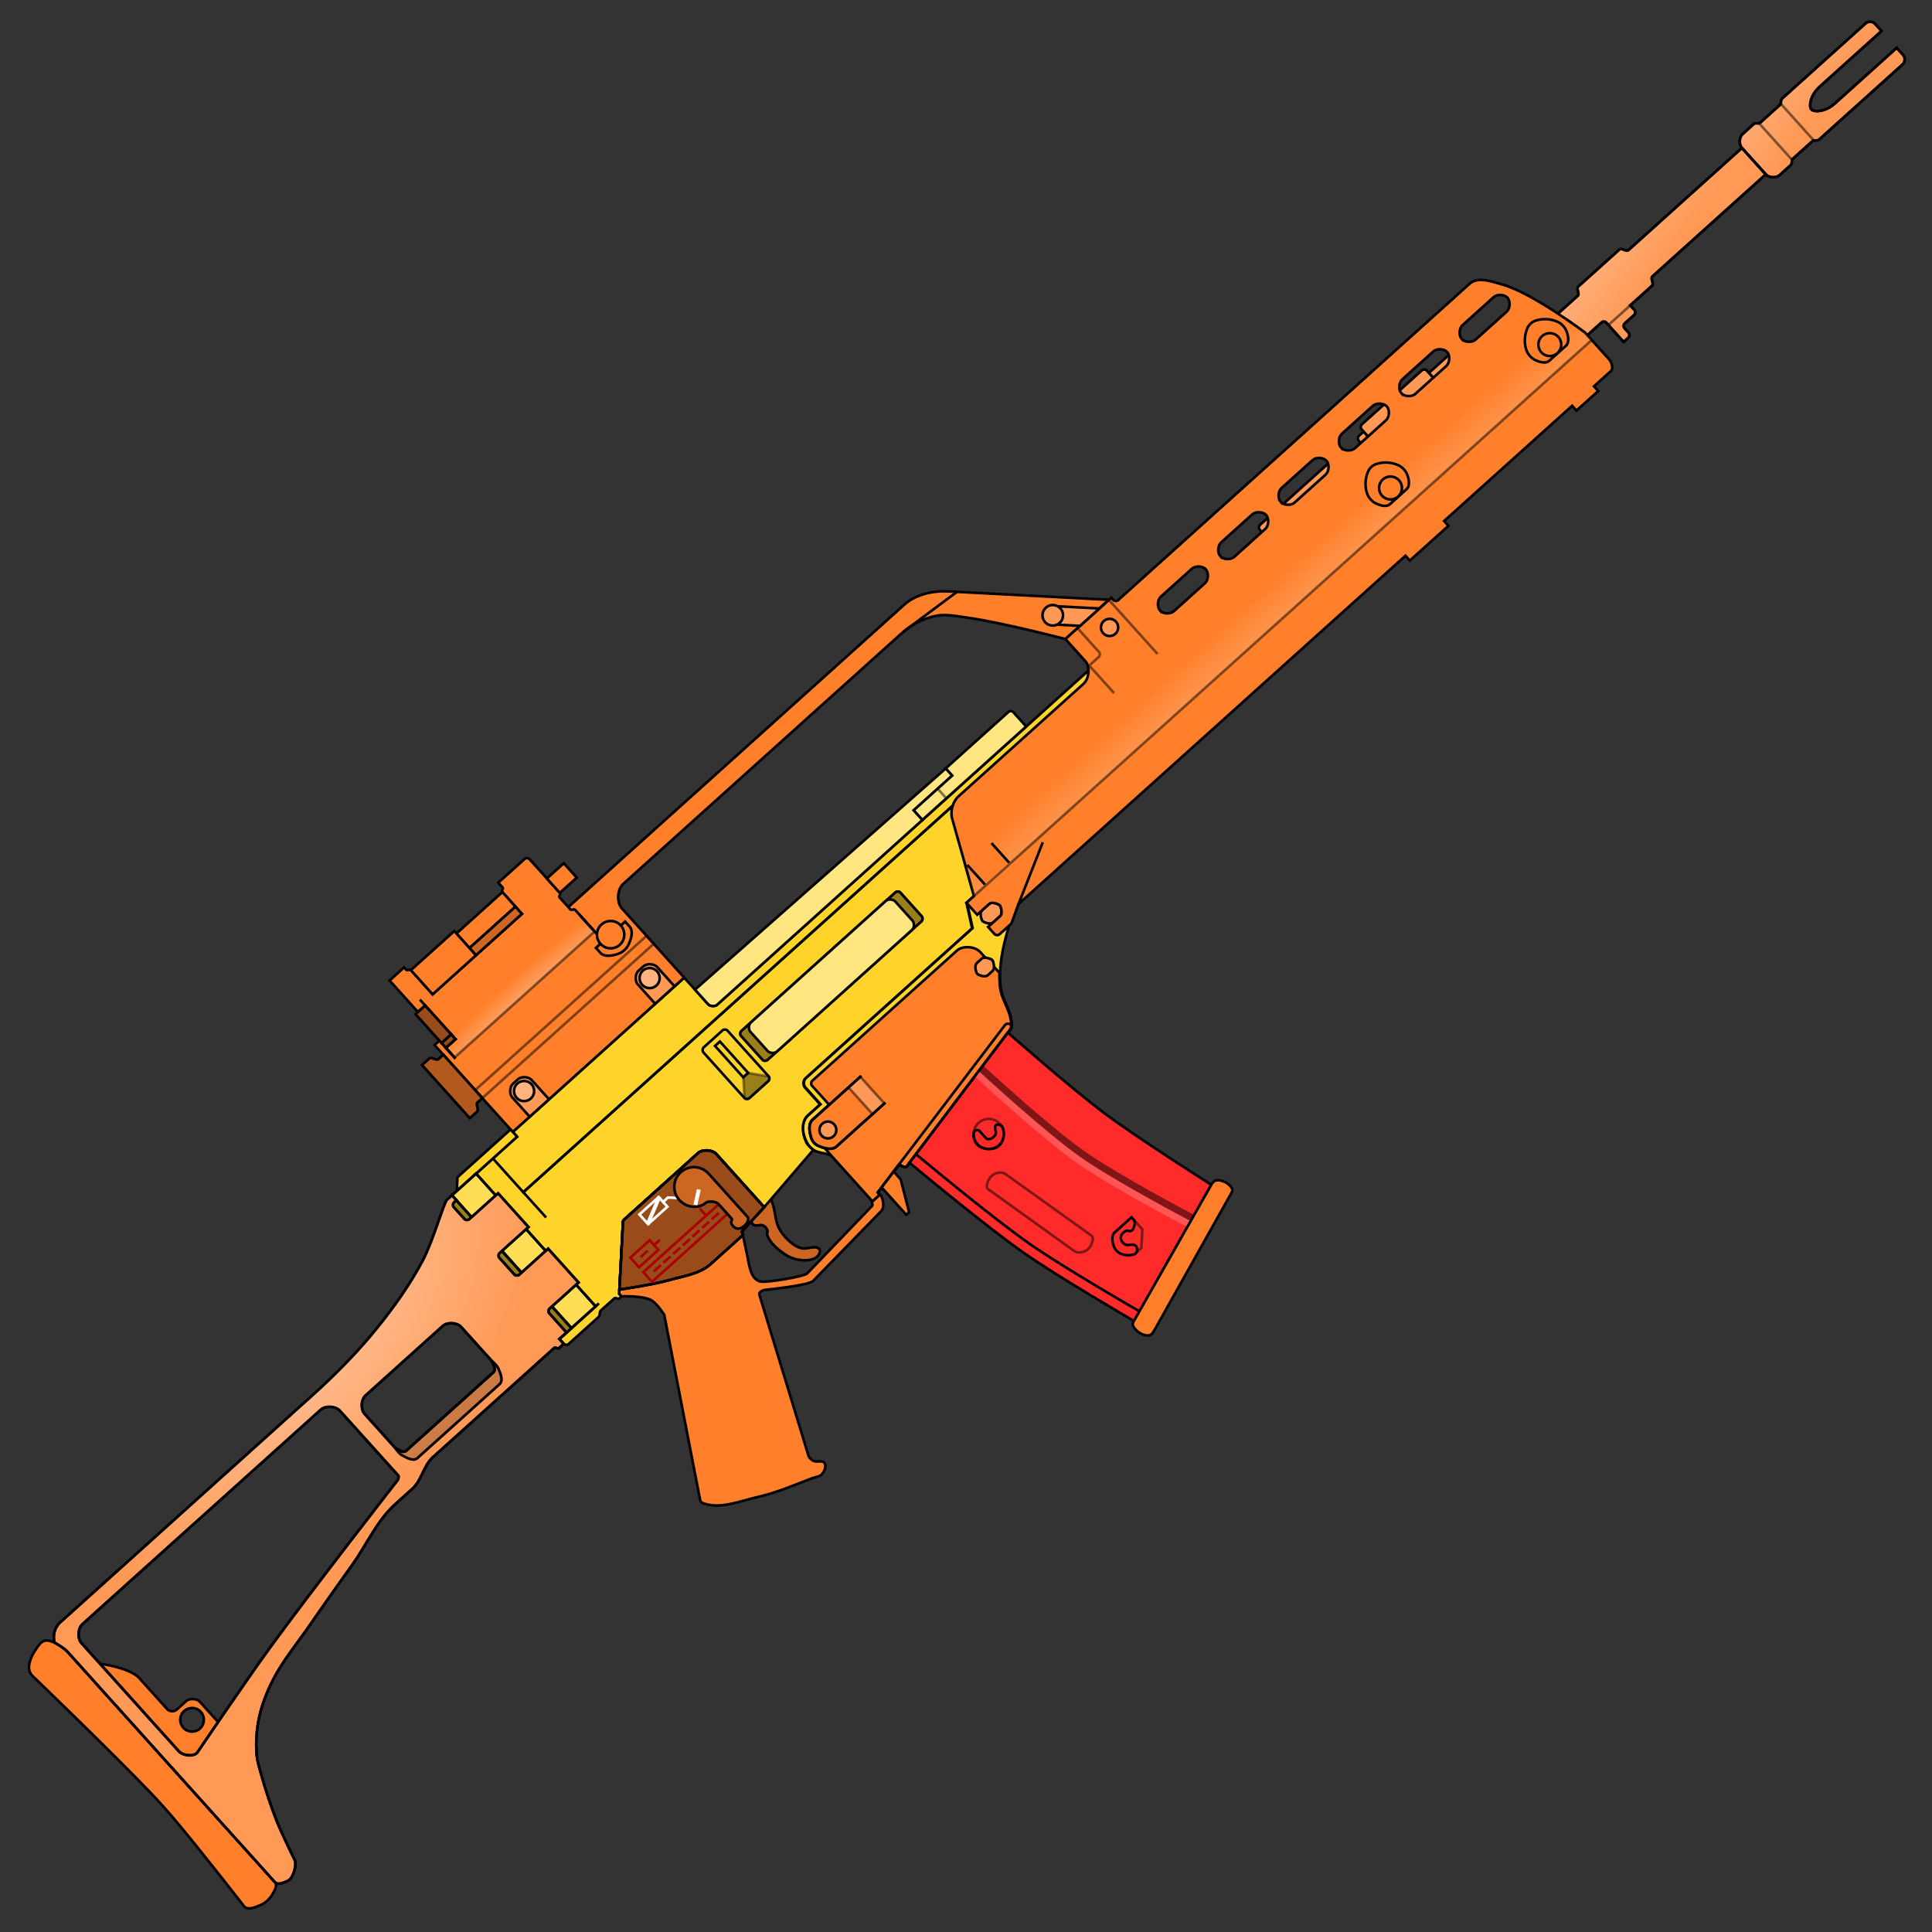 <?xml version="1.0" encoding="UTF-8"?>
<svg cursor="default" version="1.1" viewBox="0 0 256 256" xmlns="http://www.w3.org/2000/svg" xmlns:cc="http://creativecommons.org/ns#" xmlns:dc="http://purl.org/dc/elements/1.1/" xmlns:rdf="http://www.w3.org/1999/02/22-rdf-syntax-ns#" xmlns:xlink="http://www.w3.org/1999/xlink">
 <rect x="0" y="0" width="256" height="256" fill="#333333" stroke="none"/>
 <defs>
  <radialGradient id="radialGradient3873-8" cx="142.52" cy="679.93" r="97.039" gradientTransform="matrix(.32 -.288 .183 .203 -134.26 78.104)" gradientUnits="userSpaceOnUse" xlink:href="#innoGrad4"/>
  <linearGradient id="innoGrad4">
   <stop stop-color="#ffccaa" offset="0"/>
   <stop stop-color="#ffccaa" stop-opacity="0" offset="1"/>
  </linearGradient>
  <linearGradient id="linearGradient3716-2" x1="751.86" x2="761.89" y1="715.85" y2="758.45" gradientTransform="matrix(.32 -.288 .288 .32 -217.47 -14.345)" gradientUnits="userSpaceOnUse" xlink:href="#innoGrad4"/>
  <radialGradient id="radialGradient3832-5" cx="519.59" cy="1315.9" r="127.95" gradientTransform="matrix(1.153 -1.038 .06 .067 -503.67 538.21)" gradientUnits="userSpaceOnUse" xlink:href="#innoGrad3"/>
  <linearGradient id="innoGrad3">
   <stop stop-color="#ffb380" offset="0"/>
   <stop stop-color="#ffb380" stop-opacity="0" offset="1"/>
  </linearGradient>
  <radialGradient id="radialGradient3836-2" cx="268.24" cy="749.02" r="29.002" gradientTransform="matrix(.722 -.65 .094 .104 -193.63 229.31)" gradientUnits="userSpaceOnUse" xlink:href="#innoGrad3"/>
  <linearGradient id="linearGradient3724-8" x1="694.12" x2="704.26" y1="716.43" y2="760.13" gradientTransform="matrix(.32 -.288 .288 .32 -217.47 -14.345)" gradientUnits="userSpaceOnUse" xlink:href="#innoGrad4"/>
 </defs>
 <g stroke="#000000" stroke-linecap="square" stroke-width=".344">
  <path d="m103.27 162.84c-0.665-1.192-0.482-2.739-1.147-3.932-0.083-0.15-0.344-0.382-0.344-0.382l-3.675 3.308 1.419 0.075s0.204 0.333 0.371 0.413c0.37 0.177 0.859-0.112 1.23 0.065 0.256 0.122 0.474 0.365 0.569 0.632 0.07 0.198-0.103 0.431-0.033 0.629 0.371 1.049 1.326 1.837 2.234 2.482 0.552 0.392 1.205 0.674 1.872 0.785 0.693 0.115 1.456 0.131 2.103-0.142 0.276-0.117 0.538-0.331 0.667-0.601 0.093-0.196 0.179-0.489 0.034-0.65-0.53-0.589-1.606 0.07-2.374-0.125-0.39-0.099-0.768-0.28-1.09-0.52-0.732-0.546-1.391-1.237-1.837-2.034z" fill="#ff7f2a"/>
  <path d="m103.27 162.84c-0.665-1.192-0.482-2.739-1.147-3.932-0.083-0.15-0.344-0.382-0.344-0.382l-3.675 3.308 1.419 0.075s0.204 0.333 0.371 0.413c0.37 0.177 0.859-0.112 1.23 0.065 0.256 0.122 0.474 0.365 0.569 0.632 0.07 0.198-0.103 0.431-0.033 0.629 0.371 1.049 1.326 1.837 2.234 2.482 0.552 0.392 1.205 0.674 1.872 0.785 0.693 0.115 1.456 0.131 2.103-0.142 0.276-0.117 0.538-0.331 0.667-0.601 0.093-0.196 0.179-0.489 0.034-0.65-0.53-0.589-1.606 0.07-2.374-0.125-0.39-0.099-0.768-0.28-1.09-0.52-0.732-0.546-1.391-1.237-1.837-2.034z" fill="#000000" opacity=".2"/>
  <path d="m67.948 149.99 0.568 0.632-8.63 7.768 15.837 17.596-1.603 1.443 0.578 0.642c0.139 0.154 0.467 0.171 0.621 0.033l4.015-3.614c0.216-0.194 0.053-0.634 0.269-0.828l1.819-1.637c0.154-0.138 0.465 0.171 0.619 0.033l0.309-0.278-0.301-0.334 0.501-9.533c0.007-0.128 0.091-0.251 0.187-0.337l9.75-8.775c0.603-0.543 1.888-0.475 2.431 0.128l6.334 7.037 6.5-7.577s-0.708-0.616-0.908-1.009c-0.541-1.063-0.699-2.776 0.188-3.574l1.632-1.469-2.014-2.238c-0.269-0.299-0.236-0.936 0.063-1.206l22.096-19.888-0.748-3.376 2.711-2.44-2.57-8.881 0.846-2.983 16.36-14.827-1.348-1.498-49.027 44.126c-0.302 0.272-0.946 0.232-1.218-0.071l-3.156-3.506z" fill="#ffd42a"/>
 </g>
 <g transform="matrix(.32 -.288 .288 .32 -47.61 174.37)" fill="#ffd42a" stroke="#000000" stroke-width=".8">
  <path d="m302.52 203.53c0.509 2.131 2.972 3.671 2.972 5.861l9e-5 18.086h2.994v-0.938l10.701-2.035s0.56 2.19 1.362 2.036l51.947-10.029c0.936-0.181 1.488-1.232 2.022-2.022 1.833-2.71 2.148-6.235 3.857-9.024 1.113-1.816 2.591-3.397 4.094-4.906 1.518-1.524 3.216-2.866 4.938-4.156 1.852-1.388 5.781-3.844 5.781-3.844v-14.035l-4.664-4e-3 -3.957 6.994h-69.08c-0.935 0-1.984 1.049-1.984 1.984v6.997h-5.102c-2.772 0-4.967 2.471-5.881 5.881-0.272 1.016-0.244 2.132 0 3.155z" fill="#ffd42a" stroke="#000000" stroke-linecap="square" stroke-width=".8"/>
 </g>
 <g stroke="#000000" stroke-linecap="square" stroke-width=".344">
  <path d="m120.08 160.96-3.699-4.11 1.925-1.732 1.033 1.147 1.121 4.354z" fill="#ff7f2a"/>
  <path d="m230.9 17.775c-0.453 0.408-0.494 1.373-0.086 1.826l3.157 3.507c0.408 0.453 1.373 0.514 1.826 0.106l1.498-1.348c0.213-0.191 0.044-0.628 0.257-0.819l2.617-2.356c0.216-0.194 0.637 0.015 0.853-0.18l11.113-10.003c0.297-0.268 0.328-0.901 0.06-1.198l-0.874-0.971-8.227 7.405c-0.739 0.665-1.882 1.165-2.841 0.905-0.176-0.048-0.338-0.227-0.367-0.407-0.158-0.981 0.459-2.065 1.198-2.73l8.227-7.405-0.874-0.971c-0.268-0.297-0.901-0.334-1.198-0.066l-11.113 10.003c-0.216 0.194-0.053 0.634-0.269 0.829l-2.617 2.356c-0.213 0.191-0.628-0.021-0.841 0.17z" fill="#ff9955"/>
  <path d="m233.97 23.109-15.012 13.512c-0.31 0.279 0.245 0.972-0.066 1.251l-2.879 2.591 0.568 0.631c0.139 0.154 0.122 0.483-0.033 0.622l-1.278 1.15c-0.148 0.133-0.164 0.448-0.031 0.596l0.575 0.639c0.14 0.156 0.123 0.488-0.033 0.629l-0.642 0.578-2.326-2.584c-0.126-0.14-0.424-0.156-0.564-0.03l-3.409 3.068-3.165-3.517 3.386-3.048c0.304-0.273-0.239-0.951 0.065-1.224l5.449-4.905c0.301-0.271 0.912 0.335 1.212 0.064l15.025-13.529z" fill="#ff9955"/>
  <path d="m233.97 23.109-15.012 13.512c-0.31 0.279 0.245 0.972-0.066 1.251l-2.879 2.591 0.568 0.631c0.139 0.154 0.122 0.483-0.033 0.622l-1.278 1.15c-0.148 0.133-0.164 0.448-0.031 0.596l0.575 0.639c0.14 0.156 0.123 0.488-0.033 0.629l-0.642 0.578-2.326-2.584c-0.126-0.14-0.424-0.156-0.564-0.03l-3.409 3.068-3.165-3.517 3.386-3.048c0.304-0.273-0.239-0.951 0.065-1.224l5.449-4.905c0.301-0.271 0.912 0.335 1.212 0.064l15.025-13.529z" fill="url(#linearGradient3724-8)"/>
  <path d="m141.17 84.675s-8.584-2.235-12.968-2.829c-1.404-0.19-2.858-0.526-4.244-0.233-1.634 0.346-3.221 1.162-4.462 2.279l-36.924 33.233c-0.805 0.725-0.895 2.44-0.171 3.245l8.256 9.173-22.712 20.442-10.36-11.51 18.144-16.33-1.162-1.291 45.259-40.736c1.51-1.36 3.809-1.862 5.838-1.756l21.278 1.117z" fill="#ff7f2a"/>
  <path d="m63.914 145.5-0.637 0.574c-0.304 0.274 0.24 0.952-0.065 1.226l-0.96 0.864-6.335-7.038 0.967-0.87c0.303-0.272 0.917 0.343 1.22 0.07l0.637-0.573z" fill="#ff7f2a"/>
  <path d="m130.08 121.86c-0.139-0.394-0.245-0.972 0.066-1.251l0.922-0.83c0.31-0.279 0.874-0.114 1.251 0.066 0.119 0.057 0.22 0.169 0.264 0.294 0.14 0.396 0.246 0.978-0.066 1.259l-0.913 0.822c-0.312 0.281-0.88 0.115-1.259-0.066-0.119-0.057-0.22-0.169-0.264-0.294z" fill="#ff9955"/>
  <path d="m82.35 171.77s2.747-0.117 3.911 0.492c0.775 0.405 1.755 1.95 1.755 1.95l4.761 24.579c0.032 0.166 0.182 0.318 0.34 0.378 2.299 0.874 4.933-0.281 7.332-0.823 2.477-0.56 4.827-1.587 7.201-2.49 0.427-0.162 0.97-0.178 1.267-0.526 0.325-0.382 0.615-1.04 0.346-1.463-0.279-0.44-1.079-0.06-1.53-0.32-0.264-0.152-0.523-0.388-0.612-0.68l-6.51-21.335c-0.089-0.29 0.378-0.554 0.677-0.609 0 0 5.865-0.591 6.443-1.185l9.026-9.258c0.426-0.436 0.299-1.252 0.096-1.826-0.05-0.14-0.188-0.432-0.299-0.332l-0.958 0.862c-0.149 0.134 0.107 0.455-0.032 0.6l-8.614 8.957c-0.386 0.401-5.527 1.296-6.291 1.047-1.187-0.386-1.379-2.066-1.619-3.272-0.19-0.956-0.4-1.907-0.611-2.858-0.037-0.168-0.233-0.377-0.116-0.504l2.939-3.197-6.334-7.037c-0.543-0.603-1.828-0.671-2.431-0.128l-9.75 8.775c-0.095 0.086-0.18 0.208-0.187 0.337l-0.501 9.533z" fill="#ff7f2a"/>
  <path d="m98.313 163.16c-0.117 0.127 0.244 0.388 0.116 0.504l-4.251 3.826c-1.491 1.342-3.688 1.611-5.618 2.159-2.115 0.602-6.481 1.228-6.481 1.228l0.472-8.967c0.007-0.128 0.091-0.251 0.187-0.337l9.75-8.775c0.603-0.543 1.888-0.475 2.431 0.128l6.334 7.037z" fill="#ff7f2a"/>
  <path d="m98.313 163.16c-0.117 0.127 0.244 0.388 0.116 0.504l-4.251 3.826c-1.491 1.342-3.688 1.611-5.618 2.159-2.115 0.602-6.481 1.228-6.481 1.228l0.472-8.967c0.007-0.128 0.091-0.251 0.187-0.337l9.75-8.775c0.603-0.543 1.888-0.475 2.431 0.128l6.334 7.037z" fill="#000000" opacity=".4"/>
  <path d="m67.948 149.99-0.297-0.33-7.029 6.327-0.095 1.826 7.989-7.191z" fill="#ffd42a"/>
  <path d="m93.816 133.05-1.725-1.917 33.234-29.319 0.859 0.955-5.107 4.596 1.152 1.279-27.195 24.477c-0.302 0.272-0.946 0.232-1.218-0.071z" fill="#ffe680"/>
  <path d="m125.32 101.81 8.323-7.491c0.15-0.135 0.47-0.118 0.605 0.032l1.725 1.916-13.749 12.374-1.152-1.279 5.107-4.596z" fill="#ffe680"/>
  <path d="m98.21 136.63c-0.154 0.139-0.178 0.466-0.04 0.62l2.864 3.182c0.145 0.161 0.489 0.172 0.651 0.027l20.423-18.382c0.161-0.145 0.187-0.489 0.041-0.65l-2.864-3.182c-0.139-0.154-0.467-0.164-0.621-0.025l-17.704 15.934z" fill="#ffd42a"/>
  <path d="m98.21 136.63c-0.154 0.139-0.178 0.466-0.04 0.62l2.864 3.182c0.145 0.161 0.489 0.172 0.651 0.027l20.423-18.382c0.161-0.145 0.187-0.489 0.041-0.65l-2.864-3.182c-0.139-0.154-0.467-0.164-0.621-0.025l-17.704 15.934z" fill="#000000" opacity=".4"/>
 </g>
 <g fill="none" stroke-linecap="square">
  <g>
   <path d="m83.527 166.64 2.559-2.303 1.151 1.279-2.559 2.303z" stroke="#aa0000" stroke-width=".344"/>
   <path d="m84.723 160.92 2.559-2.303 1.151 1.279-2.559 2.303z" stroke="#ffffff" stroke-width=".344"/>
   <path d="m85.898 162.02 1.383-3.224" stroke="#ffffff" stroke-width=".516"/>
  </g>
  <g stroke="#aa0000" stroke-width=".344">
   <path d="m85.031 166.45 0.684-0.615"/>
   <path d="m95.492 159.34-10.25 9.226 1.152 1.28 10.25-9.226"/>
   <path d="m86.661 164.98 0.631-0.568"/>
   <path d="m92.831 160.26 0.615 0.684"/>
   <path d="m86.762 168.36 0.684-0.615"/>
   <path d="m88.043 167.21 0.684-0.615"/>
   <path d="m89.32 166.06 0.684-0.615"/>
   <path d="m90.601 164.91 0.684-0.615"/>
   <path d="m91.88 163.75 0.684-0.615"/>
   <path d="m93.161 162.6 0.684-0.615"/>
   <path d="m94.442 161.45 0.684-0.615"/>
  </g>
  <path d="m87.869 159.26 0.647-0.583 1.167 0.061" stroke="#ffffff" stroke-width=".344"/>
 </g>
 <g>
  <path d="m90.211 155.32c1.071-0.964 2.721-0.877 3.684 0.194 0.411 0.456 5.208 5.787 5.208 5.787 0.063 0.185 0.041 0.408-0.045 0.583-0.191 0.388-0.558 0.72-0.965 0.868-0.187 0.068-0.417 0.064-0.598-0.021-0.274-0.128-0.514-0.387-0.607-0.675-0.06-0.184 0.189-0.433 0.06-0.577l-1.73-1.922c-0.39-0.434-1.446-0.425-1.744-0.156-0.856 0.771-2.496 0.675-3.46-0.396-0.964-1.071-0.877-2.721 0.194-3.684z" fill="#ff7f2a" fill-rule="evenodd" stroke="#000000" stroke-linecap="square" stroke-width=".344"/>
  <path d="m60.234 140.13-1.154-1.282 1.28-1.152-4.024-4.471-0.962 0.866-3.754-4.171 1.925-1.733 0.292 0.325c0.135 0.15 0.469-0.118 0.604 0.032l2.882 3.202 11.836-10.653-2.594-2.882c-0.138-0.153 0.17-0.463 0.032-0.616l-0.573-0.637 3.52-3.168c0.151-0.136 0.471-0.108 0.607 0.043l4.027 4.474c0.135 0.15-0.167 0.455-0.032 0.605l1.445 1.606c0.134 0.149 0.467-0.12 0.601 0.029l3.144 3.493" fill="#ff7f2a" stroke="#000000" stroke-linecap="square" stroke-width=".344"/>
  <path d="m59.621 136.88 0.739 0.821-1.279 1.152 1.154 1.282 18.553-16.699-1.901-2.112" fill="url(#radialGradient3836-2)"/>
  <path d="m55.374 134.1-0.317 0.285 3.45 3.833 1.279-1.151-3.45-3.833z" fill="#ff7f2a" stroke="#000000" stroke-linecap="square" stroke-width=".344"/>
  <path d="m58.507 138.21 0.573 0.637 1.279-1.152-0.574-0.637z" fill="#ff7f2a" stroke="#000000" stroke-linecap="square" stroke-width=".344"/>
 </g>
 <path d="m56.336 133.23-0.583-0.647" fill="none" stroke="#000000" stroke-linecap="square" stroke-width=".344"/>
 <g fill="#ff7f2a" stroke="#000000" stroke-linecap="square" stroke-width=".344">
  <path d="m74.178 118.31 2.24-2.016-1.716-1.907-2.239 2.015z"/>
  <path d="m54.442 128.55 5.758-5.183 2.882 3.203-5.758 5.183z"/>
  <path d="m66.565 118.21-6.077 5.47 1.734 1.927 6.077-5.47z"/>
  <path d="m62.221 125.61 0.861 0.957 6.077-5.47-0.86-0.956z"/>
 </g>
 <g stroke="#000000" stroke-linecap="square" stroke-width=".344">
  <path d="m96.383 136.55c-0.139-0.154-0.466-0.178-0.62-0.04l-2.535 2.282c-0.161 0.145-0.172 0.489-0.027 0.651l5.431 6.034c0.145 0.161 0.489 0.187 0.65 0.041l2.535-2.282c0.154-0.139 0.164-0.467 0.025-0.621z" fill="none"/>
  <path d="m94.741 138.59 0.65-0.585 3.744 4.159-0.65 0.585z" fill="none"/>
  <path d="m98.485 142.75 0.147 2.731c0.012 0.217 0.489 0.187 0.65 0.041l2.535-2.282c0.154-0.139 0.23-0.587 0.025-0.621l-2.708-0.453z" fill="#000000" opacity=".4"/>
  <path d="m134.01 135.84c0.01-0.196-0.051-0.489-0.078-0.684-0.194-1.394-1.111-2.612-1.364-3.997-0.191-1.043-0.129-2.243-0.129-2.243l-0.891-0.99c-0.118-0.131 0.086-0.363 0.027-0.53-0.044-0.124-0.145-0.237-0.264-0.294-0.18-0.086-0.463 0.117-0.596-0.031l-0.824-0.915c-0.691-0.767-2.323-0.89-3.09-0.2l-19.193 17.275c-0.152 0.136-0.169 0.459-0.032 0.611l2.29 2.545-2.212 1.991c-0.616 0.555-0.407 1.703-0.131 2.485 0.14 0.394 0.462 0.753 0.84 0.933 0.191 0.091 0.635 0.033 0.635 0.033l1.389 1.568 5.207 5.785 0.958-0.862-0.27-0.3 2.837-3.731s0.81 0.539 1.022 0.259l13.729-18.163c0.129-0.171 0.132-0.331 0.143-0.545z" fill="#ff7f2a"/>
 </g>
 <g fill="#ff9955" stroke="#000000" stroke-linecap="square" stroke-width=".344">
  <path d="m129.38 128.85c-0.139-0.394-0.245-0.972 0.066-1.251l0.618-0.556c0.31-0.279 0.874-0.114 1.251 0.066 0.119 0.057 0.22 0.169 0.264 0.294 0.14 0.396 0.246 0.978-0.066 1.26l-0.609 0.548c-0.312 0.281-0.88 0.115-1.26-0.066-0.119-0.057-0.22-0.169-0.264-0.294z"/>
  <path d="m189.33 49.416 2.994-2.695 1.001 1.112-2.994 2.695z"/>
  <path d="m180.69 57.19-0.635 0.571c-0.15 0.135-0.167 0.456-0.032 0.607l0.664 0.738 0.953-0.858z"/>
  <path d="m180.44 56.244c-0.154 0.139-0.178 0.466-0.04 0.62l2.282 2.535 0.651 0.027 7.945-7.151 0.041-0.65-2.282-2.535c-0.139-0.154-0.467-0.164-0.621-0.026z"/>
  <path d="m166.94 69.566c-0.149 0.134-0.166 0.452-0.032 0.601l0.615 0.684 10.027-9.025-0.899-0.999z"/>
 </g>
 <g fill="#ff7f2a">
  <path d="m153.26 86.521-6.328-7.031-4.156 3.74 2.861 3.179c0.14 0.156 0.123 0.489-0.033 0.629l-1.276 1.148 3.168 3.52"/>
  <path d="m153 75.163-4.867 4.38c-0.149 0.134-0.467 0.117-0.601-0.032l-0.278-0.309-6.081 5.473 2.645 2.939c0.671 0.745 0.495 2.327-0.251 2.998l-16.551 14.896c-0.768 0.691-1.127 1.988-0.846 2.983l2.886 10.234-0.997 0.897 1.426 1.584 1.584-1.426c0.31-0.279 0.874-0.114 1.251 0.066 0.119 0.057 0.22 0.169 0.264 0.294 0.14 0.396 0.246 0.978-0.066 1.259l-1.586 1.427 0.855 0.95c0.142 0.157 0.477 0.175 0.635 0.033l1.59-1.431 0.941-2.589 51.277-46.152 0.578 0.642 5.117-4.606-0.573-0.636 16.963-15.268 0.573 0.636 2.88-2.592-0.563-0.626 2.223-2.001c0.394-0.355 0.136-1.181-0.218-1.575l-3.189-3.543s-6.902-5.225-10.973-6.376c-1.38-0.391-3.236-1.067-4.302-0.108zm40.683-30.242c-0.411-0.456-0.353-1.425 0.105-1.838l4.128-3.716c0.458-0.412 1.428-0.368 1.839 0.088 0.41 0.456 0.351 1.424-0.107 1.836l-4.128 3.716c-0.458 0.412-1.427 0.369-1.837-0.087zm-7.994 7.195c-0.411-0.456-0.353-1.425 0.105-1.838l4.128-3.716c0.458-0.412 1.428-0.368 1.839 0.088 0.41 0.456 0.351 1.424-0.107 1.836l-4.128 3.716c-0.458 0.412-1.427 0.369-1.837-0.087zm-8.002 7.203c-0.411-0.456-0.353-1.425 0.105-1.838l4.128-3.716c0.458-0.412 1.428-0.368 1.839 0.088 0.41 0.456 0.351 1.424-0.107 1.836l-4.128 3.716c-0.458 0.412-1.427 0.369-1.837-0.087zm-7.994 7.195c-0.411-0.456-0.353-1.425 0.105-1.838l4.128-3.716c0.458-0.412 1.428-0.368 1.839 0.088 0.41 0.456 0.351 1.424-0.107 1.836l-4.128 3.716c-0.458 0.412-1.427 0.369-1.837-0.087zm-7.994 7.195c-0.411-0.456-0.353-1.425 0.105-1.838l4.128-3.716c0.458-0.412 1.428-0.368 1.839 0.088 0.41 0.456 0.351 1.424-0.107 1.836l-4.128 3.716c-0.458 0.412-1.427 0.369-1.837-0.087zm-7.994 7.195c-0.411-0.456-0.353-1.425 0.105-1.838l4.128-3.716c0.458-0.412 1.428-0.368 1.839 0.088 0.41 0.456 0.351 1.424-0.107 1.836l-4.128 3.716c-0.458 0.412-1.427 0.369-1.837-0.087z" fill-rule="evenodd" stroke="#000000" stroke-linecap="square" stroke-width=".344"/>
  <path d="m7.248 217.66c-0.427-0.178-0.923-0.367-1.368-0.239-0.402 0.116-0.69 0.498-0.932 0.839-0.552 0.775-1.059 1.679-1.112 2.629-0.02 0.35 0.119 0.707 0.299 1.008 0 0 10.76 10.349 15.909 15.75 1.031 1.081 2.031 2.192 2.998 3.331 3.212 3.782 9.307 11.619 9.307 11.619 0.465 0.58 1.54 0.101 2.222-0.196 0.614-0.267 1.155-0.765 1.492-1.343 0.285-0.488 0.747-1.236 0.369-1.656l-27.493-30.546c-0.462-0.513-1.054-0.931-1.692-1.196z" stroke="#000000" stroke-linecap="square" stroke-width=".344"/>
 </g>
 <g stroke="#000000" stroke-linecap="square" stroke-width=".344">
  <path d="m74.54 177.05-15.603-17.335c-0.114-0.127 0.293-0.735 0.293-0.735l0.656-0.59 15.837 17.596z" fill="#ffd42a"/>
  <path d="m74.54 177.05-15.603-17.335c-0.114-0.127 0.293-0.735 0.293-0.735l0.656-0.59 15.837 17.596z" fill="#000000" opacity=".4"/>
  <path d="m26.19 232.16 2.709-3.982-2.408-2.675c-0.406-0.451-1.368-0.502-1.82-0.096l-1.279 1.151c-0.302 0.272-0.945 0.238-1.217-0.064l-3.727-4.14c-1.236-1.374-5.206-1.91-5.206-1.91l10.427 11.584c0.563 0.625 2.04 0.823 2.519 0.133zm0.423-5.326c0.579 0.643 0.527 1.634-0.116 2.213-0.643 0.579-1.634 0.527-2.213-0.116-0.579-0.643-0.527-1.634 0.116-2.213 0.643-0.579 1.634-0.527 2.213 0.116z" fill="#ff7f2a"/>
  <path d="m160.51 156.99s-9.636-6.082-14.193-9.493c-4.441-3.325-12.775-10.668-12.775-10.668l-13.027 17.236s9.848 8.236 15.099 11.914c4.704 3.295 14.652 9.064 14.652 9.064z" fill="#ff2a2a"/>
 </g>
 <g stroke="#000000" stroke-linecap="square" stroke-width=".344">
  <g>
   <path d="m121.37 152.93s9.842 8.245 15.099 11.914c4.658 3.252 14.522 8.919 14.522 8.919" fill="none"/>
   <path d="m75.723 175.98 3.513-3.162" fill="none"/>
   <path d="m75.723 175.98 3.198-2.878-15.838-17.596-3.198 2.878z" fill="#ffdd55"/>
   <path d="m153.26 86.521-6.328-7.031-4.156 3.74 2.861 3.179c0.14 0.156 0.123 0.489-0.033 0.629l-1.276 1.148 3.168 3.52" fill="none" opacity=".5"/>
   <path d="m143.11 82.932-3.725-0.196 0.779-2.397 5.508 0.286z" fill="#ff9955"/>
  </g>
  <circle transform="rotate(-41.989)" cx="49.141" cy="153.92" r="1.363" fill="#ff9955" fill-rule="evenodd"/>
 </g>
 <g fill="none" stroke-linecap="square">
  <g stroke="#000000" stroke-width=".344">
   <path d="m133.19 155.54c-0.329-0.235-0.83-0.199-1.212-0.064-0.417 0.148-0.796 0.488-0.986 0.887-0.173 0.363-0.39 0.969-0.063 1.204l11.429 8.213c0.343 0.247 0.868 0.208 1.267 0.067 0.394-0.139 0.751-0.461 0.931-0.838 0.184-0.386 0.416-1.034 0.067-1.283z" opacity=".5"/>
   <circle transform="rotate(-41.989)" cx="-3.137" cy="199.32" r="1.987" opacity=".5"/>
   <g>
    <path d="m130.37 150.5 0.306 0.34c0.141 0.157 0.433 0.104 0.632 0.033 0.254-0.09 0.485-0.298 0.602-0.542 0.18-0.377-0.245-0.973 0.066-1.253 0.152-0.137 0.428-0.056 0.612 0.032 0.13 0.062 0.242 0.186 0.29 0.322 0.206 0.581 0.168 1.29-0.097 1.847-0.18 0.377-0.538 0.699-0.932 0.839-0.588 0.208-1.306 0.17-1.869-0.098-0.384-0.183-0.711-0.547-0.853-0.948-0.137-0.387-0.238-0.953 0.065-1.229 0.151-0.136 0.472-0.127 0.607 0.024z"/>
    <path d="m150.22 161.62 1.147 1.274-0.13 2.462-0.634 0.571" opacity=".5"/>
    <path d="m149.93 161.3 0.288 0.32c0.269 0.299 0.11 0.843-0.064 1.207-0.062 0.131-0.186 0.242-0.322 0.29-0.186 0.066-0.404-0.097-0.59-0.031-0.277 0.098-0.529 0.325-0.656 0.59-0.086 0.181-0.098 0.411-0.032 0.6 0.096 0.271 0.317 0.517 0.577 0.641 0.365 0.174 0.846-0.11 1.211 0.064 0.131 0.062 0.243 0.187 0.291 0.324 0.069 0.196 0.057 0.435-0.033 0.623-0.057 0.118-0.169 0.22-0.293 0.263-0.588 0.208-1.305 0.17-1.868-0.098-0.381-0.182-0.707-0.544-0.848-0.942-0.204-0.577-0.356-1.425 0.099-1.835z"/>
   </g>
  </g>
  <g>
   <path d="m129.76 142.53s8.441 7.819 13.126 11.13c4.511 3.188 14.321 8.336 14.321 8.336" stroke="#ff5555" stroke-width=".947"/>
   <path d="m116.28 158.03 16.891-22.211c0.148-0.195 0.554-0.235 0.73-0.066 0.154 0.149 0.095 0.47-0.034 0.641l-13.729 18.163c-0.212 0.28-1.022-0.259-1.022-0.259z" stroke="#000000" stroke-width=".344"/>
   <path d="m130.26 141.82s8.423 7.766 13.091 11.06c4.489 3.168 14.242 8.299 14.242 8.299" opacity=".5" stroke="#000000" stroke-width=".947"/>
  </g>
 </g>
 <g fill="#ff7f2a" stroke="#000000" stroke-linecap="square" stroke-width=".344">
  <path d="m152.9 176.37 10.299-18.356c0.092-0.164 0.124-0.4 0.03-0.562-0.389-0.671-1.308-1.151-2.076-1.047-0.289 0.039-0.505 0.333-0.65 0.585l-10.319 18.165c-0.093 0.163-0.122 0.396-0.034 0.562 0.381 0.716 1.29 1.312 2.097 1.233 0.29-0.029 0.51-0.327 0.653-0.582z"/>
  <path d="m79.885 124.77-0.921 0.829 0.598 0.664c0.535 0.595 1.645 0.377 2.398 0.107 0.553-0.198 1.054-0.651 1.31-1.179 0.351-0.724 0.696-1.81 0.158-2.408l-0.598-0.664z"/>
  <circle transform="rotate(-41.989)" cx="-22.714" cy="146.18" r="1.812" fill-rule="evenodd"/>
 </g>
 <path d="m207.72 42.423c0.76 0.525 1.531 1.07 2.302 1.647l0.877 0.993-81.844 73.663-1.203-4.264" fill="url(#radialGradient3832-5)"/>
 <path d="m207.72 42.423c0.76 0.525 1.531 1.07 2.302 1.647l0.877 0.993-81.844 73.663-1.203-4.264" fill="none" opacity=".5" stroke="#000000" stroke-linecap="square" stroke-width=".344"/>
 <g fill="#ff9955" stroke="#000000" stroke-linecap="square" stroke-width=".344">
  <circle transform="rotate(-41.989)" cx="53.66" cy="160.15" r="1.141" fill-rule="evenodd"/>
  <path d="m86.817 133-2.308-2.564c-0.403-0.448-0.353-1.403 0.095-1.807l0.653-0.588c0.453-0.407 1.417-0.357 1.825 0.096l2.298 2.553z"/>
  <path d="m70.184 147.97-2.308-2.564c-0.403-0.448-0.353-1.403 0.095-1.807l0.653-0.588c0.453-0.407 1.417-0.357 1.825 0.096l2.298 2.553z"/>
 </g>
 <g stroke="#000000" stroke-linecap="square" stroke-width=".344">
  <path d="m72.247 161.2-2.909-3.226 56.821-51.142" fill="none"/>
  <path d="m99.483 135.49c-0.304 0.273-0.333 0.921-0.059 1.225l2.303 2.558c0.273 0.303 0.918 0.328 1.221 0.055l17.897-16.109c0.303-0.273 0.346-0.917 0.073-1.22l-2.303-2.558c-0.273-0.304-0.92-0.343-1.224-0.07l-11.717 10.546z" fill="#ffe680"/>
  <path d="m65.338 153.53 3.999 4.45 56.821-51.142" fill="none"/>
  <path d="m114 142.68-4.129 3.71-2.212 1.991c-0.616 0.555-0.407 1.703-0.131 2.485 0.14 0.394 0.462 0.753 0.84 0.933 0.741 0.354 1.849 0.678 2.459 0.129l6.352-5.717" fill="#ff7f2a"/>
 </g>
 <path d="m114 142.68-1.569 1.412 3.179 3.532 1.569-1.412" fill="#ff9955"/>
 <g stroke="#000000" stroke-linecap="square" stroke-width=".344">
  <path d="m119.89 83.568 6.865-5.111" fill="none"/>
  <circle transform="rotate(-41.989)" cx="-18.63" cy="184.68" r="1.117" fill="#ff9955" fill-rule="evenodd"/>
  <path d="m134.96 119.79 3.15-8.018" fill="none"/>
  <path d="m90.211 155.32c1.071-0.964 2.721-0.877 3.684 0.194 0.411 0.456 5.208 5.787 5.208 5.787 0.063 0.185 0.041 0.408-0.045 0.583-0.191 0.388-0.558 0.72-0.965 0.868-0.187 0.068-0.417 0.064-0.598-0.021-0.274-0.128-0.514-0.387-0.607-0.675-0.06-0.184 0.189-0.433 0.06-0.577l-1.73-1.922c-0.39-0.434-1.446-0.425-1.744-0.156-0.856 0.771-2.496 0.675-3.46-0.396-0.964-1.071-0.877-2.721 0.194-3.684z" fill="#000000" fill-rule="evenodd" opacity=".2"/>
 </g>
 <g fill="none" stroke-linecap="square">
  <path d="m92.194 159.4 0.352-1.538" stroke="#ffffff" stroke-width=".516"/>
  <g stroke="#000000" stroke-width=".344">
   <path d="m114 142.68-1.569 1.412 3.179 3.532 1.569-1.412z" opacity=".5"/>
   <path d="m114 142.68-4.129 3.71-2.212 1.991c-0.616 0.555-0.407 1.703-0.131 2.485 0.14 0.394 0.462 0.753 0.84 0.933 0.741 0.354 1.849 0.678 2.459 0.129l6.352-5.717"/>
   <path d="m75.723 175.98 3.198-2.878-15.838-17.596-3.198 2.878z"/>
  </g>
 </g>
 <g stroke="#000000" stroke-linecap="square" stroke-width=".344">
  <g>
   <path d="m45.034 186.92c-0.568-0.631-1.913-0.693-2.544-0.125l-31.559 28.404c-0.628 0.565-0.698 1.902-0.133 2.53l12.872 14.301c0.562 0.625 2.04 0.824 2.519 0.133 0 0 6.275-9.287 9.569-13.82 5.479-7.539 16.947-22.237 16.947-22.237 0.073-0.193 0.179-0.465 0.041-0.618zm3.398-2.016c-0.607 0.546-0.674 1.838-0.128 2.445l4.014 4.459c0.349 0.388 1.115 0.784 1.503 0.435l11.575-10.418c0.388-0.349 0.074-1.153-0.275-1.54l-4.014-4.459c-0.546-0.607-1.838-0.675-2.445-0.129l-0.971 0.874zm11.454-26.519-0.656 0.59c-0.423 0.381-1.857 5.499-3.211 8.052-1.696 3.199-3.813 6.179-6.091 8.993-2.584 3.191-5.487 6.13-8.538 8.876l-33.451 30.108c-0.681 0.613-1.006 1.8-0.691 2.66 0 0 1.23 0.683 1.692 1.196l27.493 30.546c0.369 0.41 1.144 0.065 1.649-0.158 0.221-0.097 0.414-0.277 0.537-0.484 0.374-0.629 0.584-1.406 0.512-2.135 0 0-1.747-3.523-2.47-5.35-0.799-2.019-1.473-4.09-2.058-6.182-0.239-0.853-0.519-1.707-0.591-2.59-0.131-1.595-0.033-3.225 0.292-4.792 0.367-1.766 1.032-3.477 1.849-5.085 1.335-2.627 3.262-4.909 4.928-7.34 1.095-1.598 3.331-4.762 3.331-4.762s1.533-2.15 2.298-3.226c1.889-2.66 3.232-5.804 5.657-7.987l2.274-2.047c1.234-1.11 1.478-3.066 2.711-4.176l16.093-14.485c0.151-0.136 0.459 0.168 0.611 0.032l0.64-0.575-0.578-0.642 0.953-0.857-2.297-2.553c-0.134-0.148-0.117-0.464 0.031-0.598l3.858-3.472-4.036-4.485-3.843 3.459c-0.155 0.139-0.485 0.122-0.624-0.033l-2.007-2.23c-0.134-0.149-0.117-0.467 0.032-0.601l3.845-3.46-4.03-4.478-3.829 3.446c-0.156 0.141-0.489 0.123-0.629-0.033l-1.433-1.592c-0.133-0.148-0.116-0.462 0.031-0.595l0.337-0.303z" fill="#ff9955" fill-rule="evenodd"/>
   <path d="m52.318 191.81s0.5 0.763 0.882 0.98c0.62 0.353 1.569 0.899 2.1 0.422l10.903-9.813c0.531-0.478 0.087-1.478-0.199-2.132-0.176-0.403-0.882-0.98-0.882-0.98s0.663 1.192 0.275 1.54l-11.575 10.418c-0.388 0.349-1.503-0.435-1.503-0.435z" fill="#ff9955"/>
   <path d="m52.318 191.81s0.5 0.763 0.882 0.98c0.62 0.353 1.569 0.899 2.1 0.422l10.903-9.813c0.531-0.478 0.087-1.478-0.199-2.132-0.176-0.403-0.882-0.98-0.882-0.98s0.663 1.192 0.275 1.54l-11.575 10.418c-0.388 0.349-1.503-0.435-1.503-0.435z" fill="#000000" opacity=".2"/>
  </g>
  <path d="m87.067 128.71a1.331 1.331 0 0 1-0.099 1.88 1.331 1.331 0 0 1-1.88-0.099 1.331 1.331 0 0 1 0.099-1.88 1.331 1.331 0 0 1 1.88 0.099z" fill="#ffb380" fill-rule="evenodd"/>
  <path d="m70.434 143.68a1.331 1.331 0 0 1-0.099 1.88 1.331 1.331 0 0 1-1.88-0.099 1.331 1.331 0 0 1 0.099-1.88 1.331 1.331 0 0 1 1.88 0.099z" fill="#ffb380" fill-rule="evenodd"/>
 </g>
 <g fill="#000000" stroke="#000000" stroke-linecap="square" stroke-width=".344">
  <path d="m62.221 125.61 0.861 0.957 6.077-5.47-0.86-0.956z" opacity=".2"/>
  <path d="m63.914 145.5-0.637 0.574c-0.304 0.274 0.24 0.952-0.065 1.226l-0.96 0.864-6.335-7.038 0.967-0.87c0.303-0.272 0.917 0.343 1.22 0.07l0.637-0.573z" opacity=".3"/>
  <path d="m55.374 134.1-0.317 0.285 3.45 3.833 1.279-1.151-3.45-3.833z" opacity=".4"/>
  <path d="m58.507 138.21 0.573 0.637 1.28-1.152-0.574-0.637z" opacity=".4"/>
 </g>
 <path d="m63.914 145.5-0.948-1.054 22.711-20.441 0.948 1.053z" fill="none" opacity=".5" stroke="#000000" stroke-linecap="square" stroke-width=".344"/>
 <path d="m124.26 104.52 1.107 1.23" fill="none" opacity=".5" stroke="#000000" stroke-linecap="square" stroke-width=".344"/>
 <g fill="#ff7f2a">
  <g stroke="#000000" stroke-linecap="square" stroke-width=".344">
   <path d="m181.31 62.409c-0.431 0.904-0.492 2.057-0.158 3.001 0.195 0.551 0.646 1.052 1.173 1.304 0.556 0.265 1.387 0.509 1.845 0.097l2.224-2.002c0.458-0.412 0.302-1.264 0.097-1.845-0.195-0.551-0.646-1.052-1.173-1.304-0.904-0.431-2.057-0.492-3.001-0.158-0.426 0.151-0.813 0.499-1.007 0.906z"/>
   <circle transform="rotate(-41.989)" cx="93.689" cy="171.32" r="1.519" fill-rule="evenodd"/>
   <path d="m202.42 43.408c-0.431 0.904-0.492 2.057-0.158 3.001 0.195 0.551 0.646 1.052 1.173 1.304 0.556 0.265 1.387 0.509 1.845 0.097l2.224-2.002c0.458-0.412 0.302-1.264 0.097-1.845-0.195-0.551-0.646-1.052-1.173-1.304-0.904-0.431-2.057-0.492-3.001-0.158-0.426 0.151-0.813 0.499-1.007 0.906z"/>
   <circle transform="rotate(-41.989)" cx="122.09" cy="171.32" r="1.519" fill-rule="evenodd"/>
  </g>
  <path d="m133.71 114.3-2.623-2.914-3.07 2.781 2.484 3.022"/>
 </g>
 <g stroke="#000000" stroke-linecap="square" stroke-width=".344">
  <path d="m128.28 114.73 2.115 2.35" fill="none"/>
  <path d="m131.49 111.84 2.114 2.349" fill="none"/>
  <path d="m230.9 17.775c-0.453 0.408-0.494 1.373-0.086 1.826l3.157 3.507c0.408 0.453 1.373 0.514 1.826 0.106l1.498-1.348c0.213-0.191 0.044-0.628 0.257-0.819l2.617-2.356c0.216-0.194 0.637 0.015 0.853-0.18l11.113-10.003c0.297-0.268 0.328-0.901 0.06-1.198l-0.874-0.971-8.227 7.405c-0.739 0.665-1.882 1.165-2.841 0.905-0.176-0.048-0.338-0.227-0.367-0.407-0.158-0.981 0.459-2.065 1.198-2.73l8.227-7.405-0.874-0.971c-0.268-0.297-0.901-0.334-1.198-0.066l-11.113 10.003c-0.216 0.194-0.053 0.634-0.269 0.829l-2.617 2.356c-0.213 0.191-0.628-0.021-0.841 0.17z" fill="url(#linearGradient3716-2)"/>
 </g>
 <g fill="none" stroke="#000000" stroke-linecap="square" stroke-width=".344">
  <path d="m216.02 40.462-2.811 2.53" opacity=".5"/>
  <path d="m233.12 16.37 4.312 4.79" opacity=".5"/>
  <path d="m235.99 13.78 4.312 4.79" opacity=".5"/>
  <path d="m59.08 138.85 1.154 1.282"/>
  <path d="m76.887 121.32 1.901 2.112"/>
  <path d="m59.786 137.06 0.574 0.637-1.279 1.152 1.154 1.282 18.553-16.699-1.901-2.112" opacity=".5"/>
 </g>
 <path d="m45.034 186.92c-0.568-0.631-1.913-0.693-2.544-0.125l-31.559 28.404c-0.628 0.565-0.698 1.902-0.133 2.53l12.872 14.301c0.562 0.625 2.04 0.824 2.519 0.133 0 0 6.275-9.287 9.569-13.82 5.479-7.539 16.947-22.237 16.947-22.237 0.073-0.193 0.179-0.465 0.041-0.618zm3.398-2.016c-0.607 0.546-0.674 1.838-0.128 2.445l4.014 4.459c0.349 0.388 1.115 0.784 1.503 0.435l11.575-10.418c0.388-0.349 0.074-1.153-0.275-1.54l-4.014-4.459c-0.546-0.607-1.838-0.675-2.445-0.129l-0.971 0.874zm11.454-26.519-0.656 0.59c-0.423 0.381-1.857 5.499-3.211 8.052-1.696 3.199-3.813 6.179-6.091 8.993-2.584 3.191-5.487 6.13-8.538 8.876l-33.451 30.108c-0.681 0.613-1.006 1.8-0.691 2.66 0 0 1.23 0.683 1.692 1.196l27.493 30.546c0.369 0.41 1.144 0.065 1.649-0.158 0.221-0.097 0.414-0.277 0.537-0.484 0.374-0.629 0.584-1.407 0.512-2.135 0 0-1.747-3.523-2.47-5.35-0.799-2.019-1.473-4.09-2.058-6.182-0.239-0.853-0.519-1.707-0.591-2.59-0.131-1.595-0.033-3.225 0.292-4.792 0.367-1.766 1.032-3.477 1.849-5.085 1.335-2.627 3.262-4.909 4.928-7.34 1.095-1.598 3.331-4.762 3.331-4.762s1.533-2.15 2.298-3.226c1.889-2.66 3.232-5.804 5.657-7.987l2.274-2.047c1.234-1.11 1.478-3.066 2.711-4.176l16.093-14.485c0.151-0.136 0.459 0.168 0.611 0.032l0.64-0.575-0.578-0.642 0.953-0.857-2.297-2.553c-0.134-0.148-0.117-0.464 0.031-0.598l3.858-3.472-4.036-4.485-3.843 3.459c-0.155 0.139-0.485 0.122-0.624-0.033l-2.007-2.23c-0.134-0.149-0.117-0.467 0.032-0.601l3.845-3.46-4.03-4.478-3.829 3.446c-0.156 0.141-0.489 0.123-0.629-0.033l-1.433-1.592c-0.133-0.148-0.116-0.462 0.031-0.595l0.337-0.303z" fill="url(#radialGradient3873-8)" fill-rule="evenodd"/>
 <path d="m45.034 186.92c-0.568-0.631-1.913-0.693-2.544-0.125l-31.559 28.404c-0.628 0.565-0.698 1.902-0.133 2.53l12.872 14.301c0.562 0.625 2.04 0.824 2.519 0.133 0 0 6.275-9.287 9.569-13.82 5.479-7.539 16.947-22.237 16.947-22.237 0.073-0.193 0.179-0.465 0.041-0.618zm3.398-2.016c-0.607 0.546-0.674 1.838-0.128 2.445l4.014 4.459c0.349 0.388 1.115 0.784 1.503 0.435l11.575-10.418c0.388-0.349 0.074-1.153-0.275-1.54l-4.014-4.459c-0.546-0.607-1.838-0.675-2.445-0.129l-0.971 0.874zm11.454-26.519-0.656 0.59c-0.423 0.381-1.857 5.499-3.211 8.052-1.696 3.199-3.813 6.179-6.091 8.993-2.584 3.191-5.487 6.13-8.538 8.876l-33.451 30.108c-0.681 0.613-1.006 1.8-0.691 2.66 0 0 1.23 0.683 1.692 1.196l27.493 30.546c0.369 0.41 1.144 0.065 1.649-0.158 0.221-0.097 0.414-0.277 0.537-0.484 0.374-0.629 0.584-1.407 0.512-2.135 0 0-1.747-3.523-2.47-5.35-0.799-2.019-1.473-4.09-2.058-6.182-0.239-0.853-0.519-1.707-0.591-2.59-0.131-1.595-0.033-3.225 0.292-4.792 0.367-1.766 1.032-3.477 1.849-5.085 1.335-2.627 3.262-4.909 4.928-7.34 1.095-1.598 3.331-4.762 3.331-4.762s1.533-2.15 2.298-3.226c1.889-2.66 3.232-5.804 5.657-7.987l2.274-2.047c1.234-1.11 1.478-3.066 2.711-4.176l16.093-14.485c0.151-0.136 0.459 0.168 0.611 0.032l0.64-0.575v0l-0.578-0.642 0.953-0.857-2.297-2.553c-0.134-0.148-0.117-0.464 0.031-0.598l3.858-3.472-4.036-4.485-3.843 3.459c-0.155 0.139-0.485 0.122-0.624-0.033l-2.007-2.23c-0.134-0.149-0.117-0.467 0.032-0.601l3.845-3.46-4.03-4.478-3.829 3.446c-0.156 0.141-0.489 0.123-0.629-0.033l-1.433-1.592c-0.133-0.148-0.116-0.462 0.031-0.595l0.337-0.303z" fill="none" stroke="#000000" stroke-linecap="square" stroke-width=".344"/>
 <path d="m98.313 163.16c-0.117 0.127 0.244 0.388 0.116 0.504l-4.251 3.826c-1.491 1.342-3.688 1.611-5.618 2.159-2.115 0.602-6.481 1.228-6.481 1.228l0.472-8.967c0.007-0.128 0.091-0.251 0.187-0.337l9.75-8.775c0.603-0.543 1.888-0.475 2.431 0.128l6.334 7.037z" fill="none" stroke="#000000" stroke-linecap="square" stroke-width=".344"/>
</svg>
